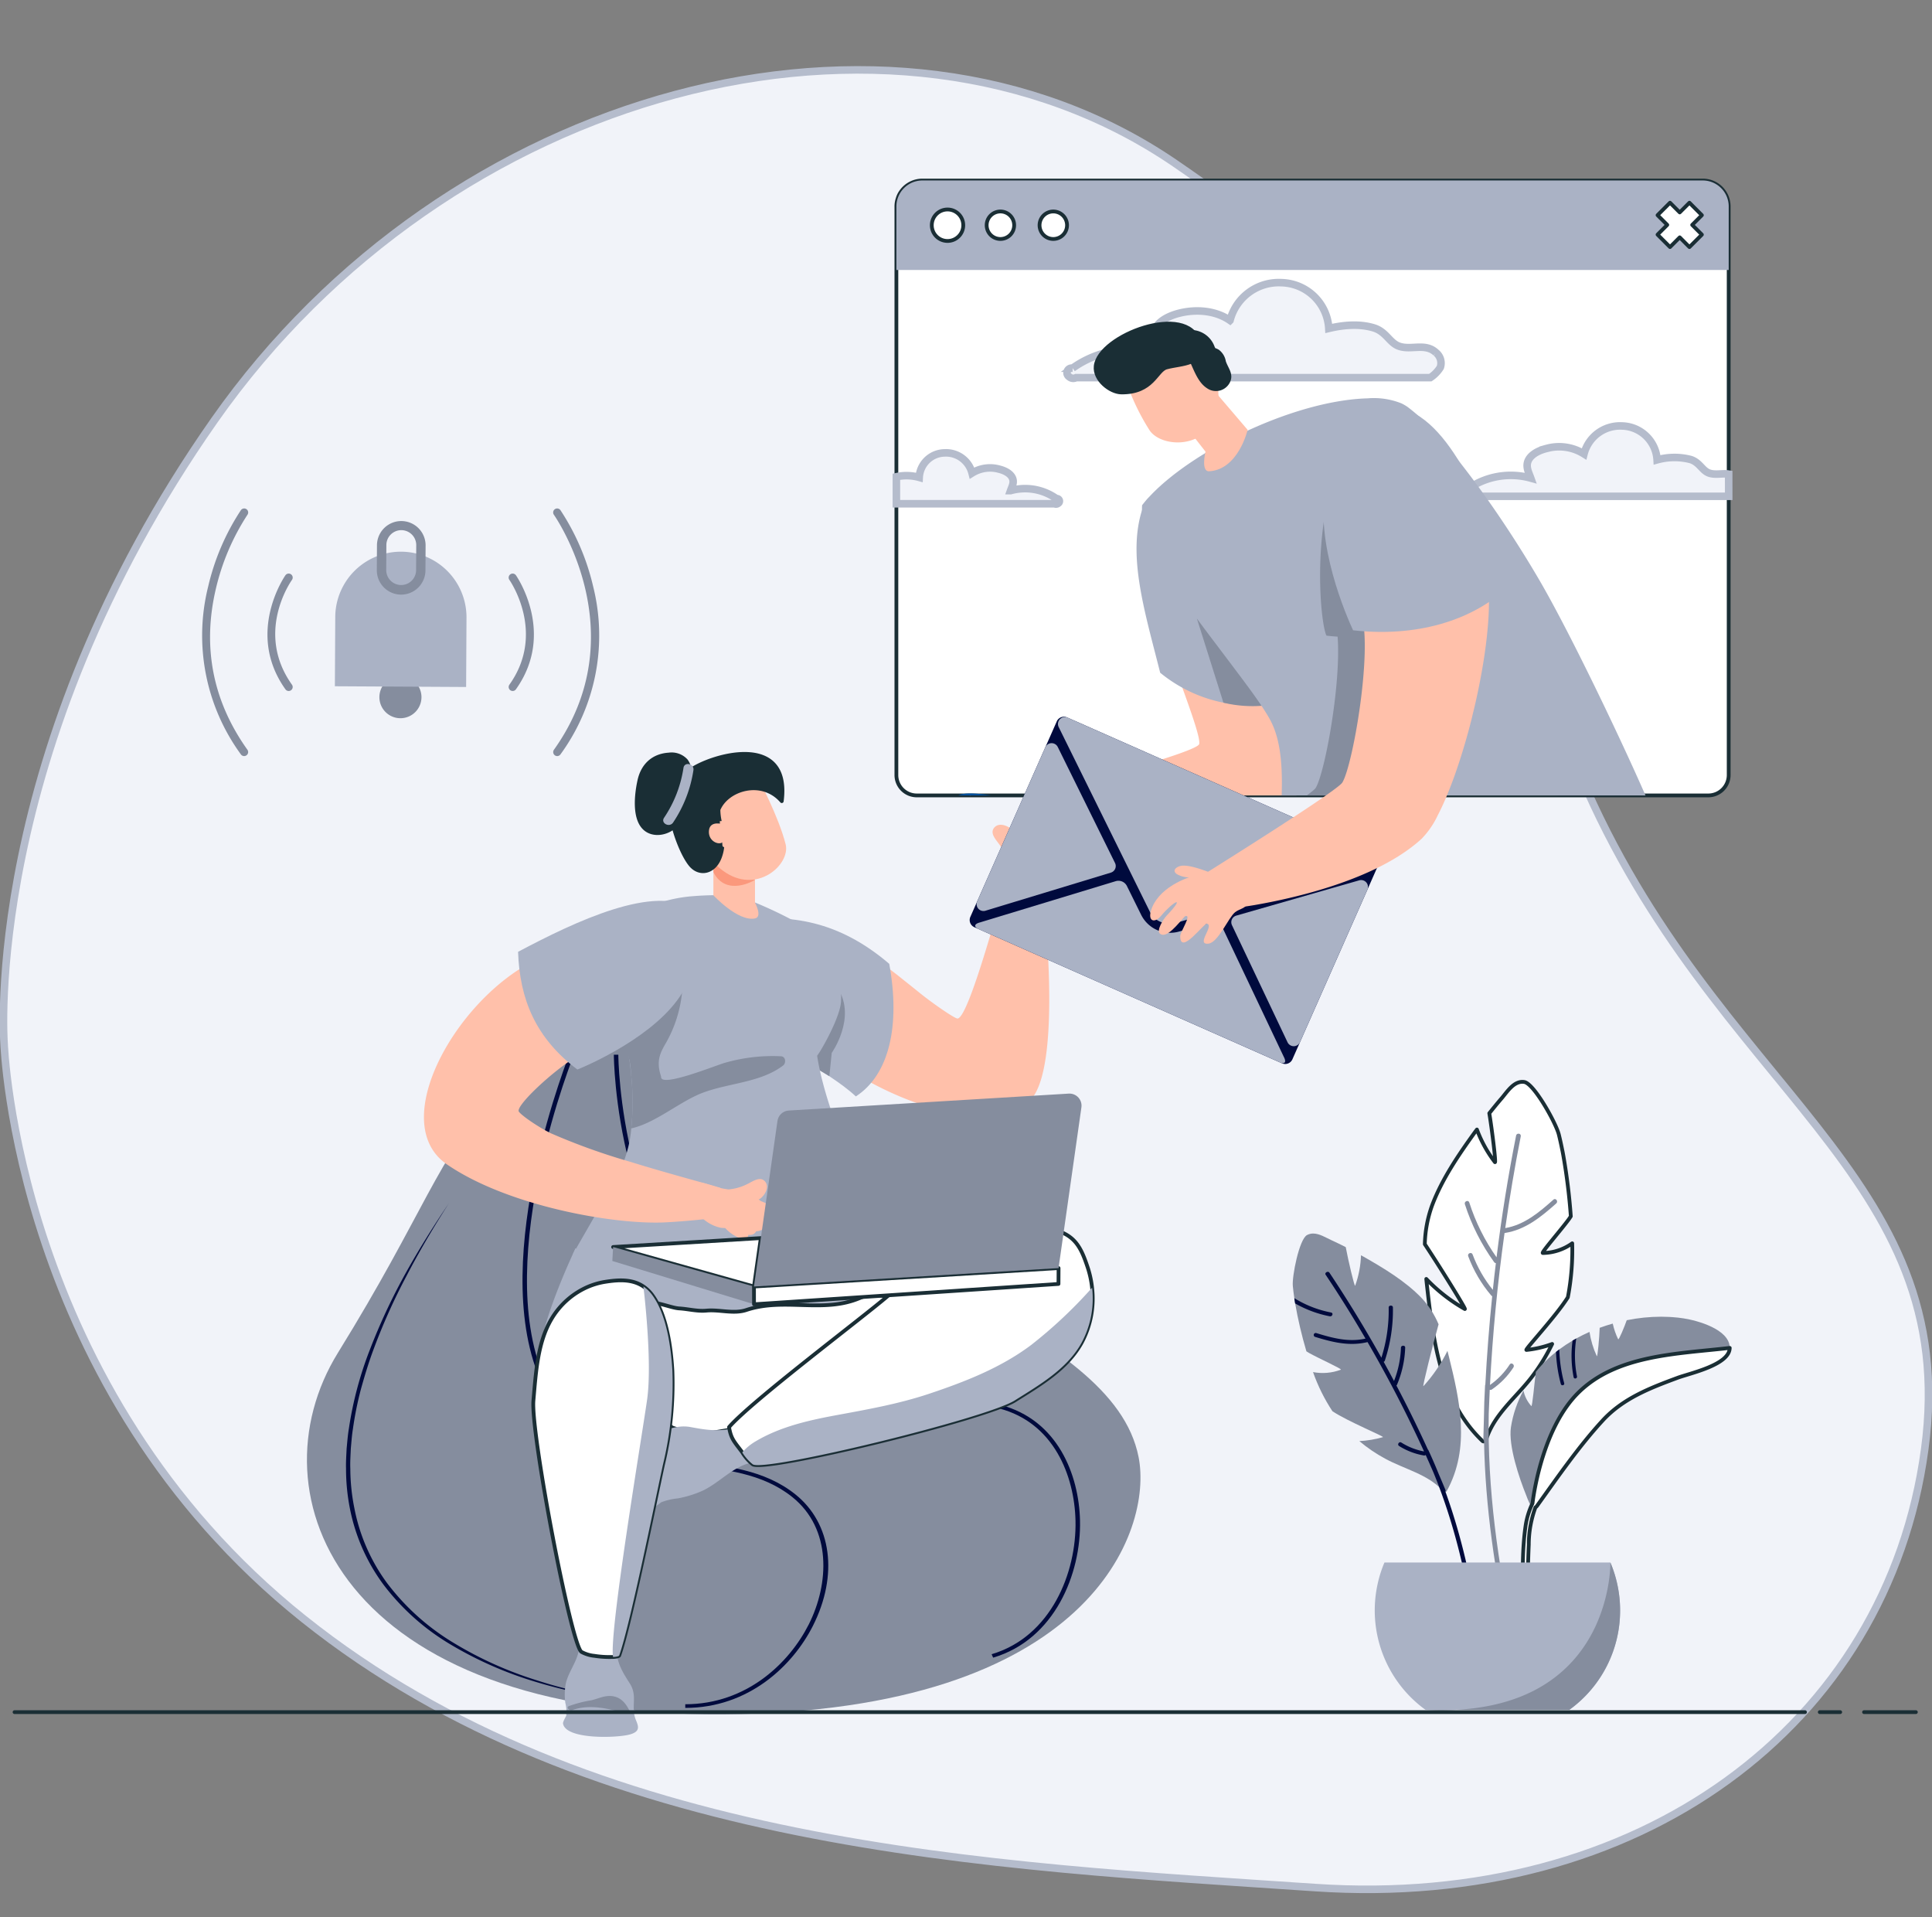<svg xmlns="http://www.w3.org/2000/svg" xmlns:xlink="http://www.w3.org/1999/xlink" width="512" height="508" viewBox="0 0 512 508">
  <rect x="0" y="0" width="512" height="508" fill="#808080" stroke="none"/>
  <defs>
    <clipPath id="clip-path">
      <rect id="Rectangle_2912" data-name="Rectangle 2912" width="512" height="508" transform="translate(0 0.152)" fill="none"/>
    </clipPath>
    <clipPath id="clip-path-2">
      <path id="Path_7995" data-name="Path 7995" d="M263.925,51.9a6.885,6.885,0,0,0-6.879,6.888V209.439a5.393,5.393,0,0,0,5.388,5.4H472.215a5.4,5.4,0,0,0,5.4-5.4V58.785a6.886,6.886,0,0,0-6.889-6.88Z" transform="translate(-257.046 -51.905)" fill="none"/>
    </clipPath>
    <clipPath id="clip-path-4">
      <path id="Path_8046" data-name="Path 8046" d="M175.586,361.357l37.548,11.475-.011-4.709-37.33-10.466Z" transform="translate(-175.586 -357.657)" fill="none"/>
    </clipPath>
    <linearGradient id="linear-gradient" x1="-9.681" y1="4.917" x2="-9.629" y2="4.917" gradientUnits="objectBoundingBox">
      <stop offset="0" stop-color="#aab2c5"/>
      <stop offset="0.872" stop-color="#858d9e"/>
      <stop offset="1" stop-color="#858d9e"/>
    </linearGradient>
    <clipPath id="clip-path-6">
      <path id="Path_8049" data-name="Path 8049" d="M299.625,313.68,225.4,318.166a3.2,3.2,0,0,0-2.976,2.778L216.2,364.789l80.719-4.879,6.062-42.627a3.2,3.2,0,0,0-3.165-3.609c-.064,0-.128,0-.193.006" transform="translate(-216.202 -313.674)" fill="none"/>
    </clipPath>
    <linearGradient id="linear-gradient-2" x1="-1.936" y1="2.903" x2="-1.926" y2="2.903" xlink:href="#linear-gradient"/>
    <clipPath id="clip-path-8">
      <path id="Path_8052" data-name="Path 8052" d="M433.626,325.666q-3.175,16.042-5.181,32.261a53.579,53.579,0,0,1-7.234-14.538c-.247-.766-1.408-.3-1.162.467a54.7,54.7,0,0,0,7.76,15.353.558.558,0,0,0,.454.247q-.433,3.545-.8,7.1a33.667,33.667,0,0,1-5.369-9.394c-.28-.754-1.443-.289-1.162.467a34.728,34.728,0,0,0,6.1,10.415.624.624,0,0,0,.257.18q-1.2,11.686-1.819,23.424a.619.619,0,0,0-.074.269q-.251,4.3-.3,8.581c-.061,1.865-.115,3.731-.151,5.6a.5.5,0,0,0,.179.423c.323,17.629,2.934,35.066,6.644,52.321.406-.1.811-.189,1.217-.286-4.19-19.5-6.978-39.231-6.613-59.215q.112-3.162.267-6.324a.583.583,0,0,0,.555-.07,20.789,20.789,0,0,0,5.725-5.857c.437-.671-.539-1.457-.979-.782a19.892,19.892,0,0,1-5.238,5.441q1.045-20.209,3.861-40.266l.024,0a.1.1,0,0,0,.029,0c5.465-.827,9.64-4.277,13.654-7.84.6-.531-.144-1.54-.749-1-3.76,3.336-7.677,6.672-12.774,7.54,1.163-8.136,2.517-16.246,4.114-24.314a.58.58,0,0,0-.615-.7.608.608,0,0,0-.623.5" transform="translate(-420.015 -325.162)" fill="none"/>
    </clipPath>
    <linearGradient id="linear-gradient-3" x1="-15.477" y1="1.554" x2="-15.44" y2="1.554" xlink:href="#linear-gradient"/>
    <clipPath id="clip-path-9">
      <path id="Path_8053" data-name="Path 8053" d="M374.473,354.2c-2.08,1.121-4,10.965-3.759,13.475.1,1.073.239,2.156.4,3.233.057.467.138.935.216,1.4a113.453,113.453,0,0,0,2.983,12.7c.238.153.476.309.732.446,2.679,1.493,8.837,4.243,8.388,4.42a13.6,13.6,0,0,1-7.364.629,47.437,47.437,0,0,0,5.139,10.368c4.033,2.7,13.885,6.724,13.381,6.873a27.842,27.842,0,0,1-6.252,1.047,40.247,40.247,0,0,0,6.877,4.668c5.1,2.773,11.358,4.144,15.2,8.447a.361.361,0,0,0,.3.136.452.452,0,0,0,.786,0c6.36-11.542,3.4-24.2.6-35.556-.132-.539-.264-1.068-.409-1.6a40.172,40.172,0,0,1-6.362,9.343c-.373.4,2.505-11.043,4.014-16.385a23.381,23.381,0,0,0-4.593-7.06c-4.221-4.364-9.888-7.787-15.293-10.861-.219-.128-.457-.24-.677-.368a25.988,25.988,0,0,1-1.542,8.053c-.167.466-1.874-6.827-2.5-10.217-1.31-.653-2.622-1.308-3.956-1.913s-3.009-1.683-4.673-1.683a3.362,3.362,0,0,0-1.638.408" transform="translate(-370.693 -353.795)" fill="none"/>
    </clipPath>
    <linearGradient id="linear-gradient-4" x1="-7.224" y1="2.643" x2="-7.205" y2="2.643" xlink:href="#linear-gradient"/>
    <clipPath id="clip-path-11">
      <path id="Path_8056" data-name="Path 8056" d="M463.938,378.569c-.56,1.639-2.11,5.363-2.271,5.046a18.5,18.5,0,0,1-1.436-4.149c-1.173.335-2.329.688-3.46,1.117-.072,2.434-.564,7.936-.765,7.509a23.8,23.8,0,0,1-1.935-6.424c-1.2.526-2.373,1.107-3.5,1.736-.336.188-.664.374-.982.563a39.818,39.818,0,0,0-3.509,2.329c-.3.216-.593.45-.885.685a32.1,32.1,0,0,0-3.853,3.548c-.516.555-1,1.127-1.486,1.719-.375,2.915-.941,9.336-1.2,9.07a8.733,8.733,0,0,1-2.085-4.12,29.512,29.512,0,0,0-3.322,9.731c-.72,4.882,2.186,13.445,4.085,18.124a20.98,20.98,0,0,0,1.516,3.294,1.293,1.293,0,0,0,1.3-.558c5.509-7.661,11.015-15.677,17.4-22.627,5.418-5.893,12.568-8.629,19.891-11.341,3.31-1.225,13.733-3.408,13.8-7.913a.674.674,0,0,0,0-.137c-.167-4.856-8.626-7.128-12.218-7.687-.97-.15-1.962-.263-2.963-.332-.308-.031-.628-.044-.947-.056q-1.043-.054-2.1-.054a46.072,46.072,0,0,0-9.066.927" transform="translate(-433.128 -377.642)" fill="none"/>
    </clipPath>
    <linearGradient id="linear-gradient-5" x1="-6.807" y1="3.137" x2="-6.791" y2="3.137" xlink:href="#linear-gradient"/>
  </defs>
  <g id="No_Notification" transform="translate(0 -0.152)">
    <g id="Group_8776" data-name="Group 8776">
      <g id="Group_8775" data-name="Group 8775" clip-path="url(#clip-path)">
        <path id="Path_7950" data-name="Path 7950" d="M1.158,278.013S4.112,369.571,80.542,430.6s182.34,65.4,268.079,71.193S500.214,459.05,510.14,385.681,454.55,290.773,419,207.255,386.621,96.284,311.41,44.917,118.543,25.092,56.855,113.091s-55.7,164.922-55.7,164.922" transform="translate(-0.076 -1.531)" fill="#f1f3f9"/>
        <path id="Path_7951" data-name="Path 7951" d="M1.158,278.013S4.112,369.571,80.542,430.6s182.34,65.4,268.079,71.193S500.214,459.05,510.14,385.681,454.55,290.773,419,207.255,386.621,96.284,311.41,44.917,118.543,25.092,56.855,113.091,1.158,278.013,1.158,278.013Z" transform="translate(-0.076 -1.531)" fill="none" stroke="#b5bccc" stroke-miterlimit="10" stroke-width="2"/>
        <path id="Path_7952" data-name="Path 7952" d="M477.608,58.789V209.442a5.4,5.4,0,0,1-5.389,5.39H262.43a5.4,5.4,0,0,1-5.39-5.39V58.789a6.484,6.484,0,0,1,.319-2.037,6.38,6.38,0,0,1,.509-1.251,7.514,7.514,0,0,1,.742-1.083,6.916,6.916,0,0,1,5.326-2.5h206.8a6.873,6.873,0,0,1,6.875,6.875" transform="translate(-19.487 -3.936)" fill="#fff"/>
        <path id="Path_7953" data-name="Path 7953" d="M477.608,58.789V209.442a5.4,5.4,0,0,1-5.389,5.39H262.43a5.4,5.4,0,0,1-5.39-5.39V58.789a6.484,6.484,0,0,1,.319-2.037,6.38,6.38,0,0,1,.509-1.251,7.514,7.514,0,0,1,.742-1.083,6.916,6.916,0,0,1,5.326-2.5h206.8A6.873,6.873,0,0,1,477.608,58.789Z" transform="translate(-19.487 -3.936)" fill="none" stroke="#1a2e35" stroke-linecap="round" stroke-linejoin="round" stroke-width="1"/>
        <path id="Path_7954" data-name="Path 7954" d="M477.609,75.619H257.043V58.788a6.885,6.885,0,0,1,6.885-6.885h206.8a6.885,6.885,0,0,1,6.885,6.885Z" transform="translate(-19.487 -3.935)" fill="#aab2c5"/>
        <path id="Path_7955" data-name="Path 7955" d="M298.092,64.435a3.642,3.642,0,1,1,3.641,3.642,3.641,3.641,0,0,1-3.641-3.642" transform="translate(-22.599 -4.609)" fill="#fff"/>
        <path id="Path_7956" data-name="Path 7956" d="M298.092,64.435a3.642,3.642,0,1,1,3.641,3.642A3.641,3.641,0,0,1,298.092,64.435Z" transform="translate(-22.599 -4.609)" fill="none" stroke="#1a2e35" stroke-linecap="round" stroke-linejoin="round" stroke-width="1"/>
        <path id="Path_7957" data-name="Path 7957" d="M282.926,64.435a3.643,3.643,0,1,1,3.642,3.642,3.642,3.642,0,0,1-3.642-3.642" transform="translate(-21.449 -4.609)" fill="#fff"/>
        <path id="Path_7958" data-name="Path 7958" d="M282.926,64.435a3.643,3.643,0,1,1,3.642,3.642A3.642,3.642,0,0,1,282.926,64.435Z" transform="translate(-21.449 -4.609)" fill="none" stroke="#1a2e35" stroke-linecap="round" stroke-linejoin="round" stroke-width="1"/>
        <path id="Path_7959" data-name="Path 7959" d="M271.36,68.564a4.173,4.173,0,1,1,4.174-4.173,4.178,4.178,0,0,1-4.174,4.173" transform="translate(-20.256 -4.565)" fill="#fff"/>
        <circle id="Ellipse_99" data-name="Ellipse 99" cx="4.173" cy="4.173" r="4.173" transform="translate(246.915 63.983) rotate(-89.783)" fill="none" stroke="#1a2e35" stroke-linecap="round" stroke-linejoin="round" stroke-width="1"/>
        <path id="Path_7960" data-name="Path 7960" d="M481.239,66.772l-2.576,2.576-2.553-2.554,2.575-2.575-2.575-2.576,2.553-2.553,2.576,2.575,2.575-2.575,2.554,2.553-2.575,2.576,2.575,2.575-2.554,2.554Z" transform="translate(-36.095 -4.48)" fill="#fff"/>
        <path id="Path_7961" data-name="Path 7961" d="M483.754,58.278l-.75.75-1.825,1.825-1.826-1.825-.75-.75-.75.75-1.8,1.8-.75.75.75.75,1.825,1.826-1.825,1.824-.75.75.75.75,1.8,1.8.75.75.75-.75,1.826-1.826L483,69.285l.75.75.75-.75,1.8-1.8.75-.75-.75-.75-1.825-1.824,1.825-1.826.75-.75-.75-.75-1.8-1.8Z" transform="translate(-36.034 -4.418)" fill="#fff"/>
        <path id="Path_7962" data-name="Path 7962" d="M483.754,58.278l-.75.75-1.825,1.825-1.826-1.825-.75-.75-.75.75-1.8,1.8-.75.75.75.75,1.825,1.826-1.825,1.824-.75.75.75.75,1.8,1.8.75.75.75-.75,1.826-1.826L483,69.285l.75.75.75-.75,1.8-1.8.75-.75-.75-.75-1.825-1.824,1.825-1.826.75-.75-.75-.75-1.8-1.8Z" transform="translate(-36.034 -4.418)" fill="none" stroke="#1a2e35" stroke-linecap="round" stroke-linejoin="round" stroke-width="1"/>
        <path id="Path_7963" data-name="Path 7963" d="M489.93,140.914H421.373a1.214,1.214,0,0,1-1.358-.17.917.917,0,0,1,.572-1.7h.106a19.818,19.818,0,0,1,16.784-2.95c-.552-1.549-1.422-3.013-.658-4.689.806-1.7,2.949-2.695,4.859-3.162a12.391,12.391,0,0,1,9.909,1.444,9.855,9.855,0,0,1,10.058-7.406,9.543,9.543,0,0,1,9.314,8.976,17.225,17.225,0,0,1,8.807-.106c2.419.722,3.077,2.865,4.859,3.566,1.7.657,3.586.042,5.3.318Z" transform="translate(-31.809 -9.27)" fill="#f1f3f9"/>
        <path id="Path_7964" data-name="Path 7964" d="M489.93,140.914H421.373a1.214,1.214,0,0,1-1.358-.17.917.917,0,0,1,.572-1.7h.106a19.818,19.818,0,0,1,16.784-2.95c-.552-1.549-1.422-3.013-.658-4.689.806-1.7,2.949-2.695,4.859-3.162a12.391,12.391,0,0,1,9.909,1.444,9.855,9.855,0,0,1,10.058-7.406,9.543,9.543,0,0,1,9.314,8.976,17.225,17.225,0,0,1,8.807-.106c2.419.722,3.077,2.865,4.859,3.566,1.7.657,3.586.042,5.3.318Z" transform="translate(-31.809 -9.27)" fill="none" stroke="#b5bccc" stroke-miterlimit="10" stroke-width="2"/>
        <path id="Path_7965" data-name="Path 7965" d="M299.923,143.346a.894.894,0,0,1-.976.128H257.04v-7.151a12.431,12.431,0,0,1,6.047.17A6.859,6.859,0,0,1,269.814,130a7.121,7.121,0,0,1,7.277,5.347,9.006,9.006,0,0,1,7.173-1.04c1.379.34,2.928,1.061,3.5,2.292.573,1.21-.064,2.27-.467,3.4a14.315,14.315,0,0,1,12.158,2.122h.064a.662.662,0,0,1,.4,1.23" transform="translate(-19.487 -9.855)" fill="#f1f3f9"/>
        <path id="Path_7966" data-name="Path 7966" d="M299.923,143.346a.894.894,0,0,1-.976.128H257.04v-7.151a12.431,12.431,0,0,1,6.047.17A6.859,6.859,0,0,1,269.814,130a7.121,7.121,0,0,1,7.277,5.347,9.006,9.006,0,0,1,7.173-1.04c1.379.34,2.928,1.061,3.5,2.292.573,1.21-.064,2.27-.467,3.4a14.315,14.315,0,0,1,12.158,2.122h.064A.662.662,0,0,1,299.923,143.346Z" transform="translate(-19.487 -9.855)" fill="none" stroke="#b5bccc" stroke-miterlimit="10" stroke-width="2"/>
        <path id="Path_7967" data-name="Path 7967" d="M307.329,103.839h.118a26.781,26.781,0,0,1,22.686-3.972c-.747-2.108-1.933-4.083-.886-6.333,1.067-2.3,3.98-3.638,6.538-4.266,4.68-1.152,9.719-.605,13.38,1.932a13.343,13.343,0,0,1,13.6-10,12.872,12.872,0,0,1,12.572,12.123c3.842-.923,8.092-1.295,11.883-.157,3.276.983,4.163,3.874,6.581,4.811,3.278,1.267,7.059-.962,9.96,1.764a3.569,3.569,0,0,1,1.135,3.9,8.833,8.833,0,0,1-2.652,2.717H308.384a1.62,1.62,0,0,1-1.83-.219,1.245,1.245,0,0,1,.775-2.3" transform="translate(-23.195 -6.155)" fill="#f1f3f9"/>
        <path id="Path_7968" data-name="Path 7968" d="M307.329,103.839h.118a26.781,26.781,0,0,1,22.686-3.972c-.747-2.108-1.933-4.083-.886-6.333,1.067-2.3,3.98-3.638,6.538-4.266,4.68-1.152,9.719-.605,13.38,1.932a13.343,13.343,0,0,1,13.6-10,12.872,12.872,0,0,1,12.572,12.123c3.842-.923,8.092-1.295,11.883-.157,3.276.983,4.163,3.874,6.581,4.811,3.278,1.267,7.059-.962,9.96,1.764a3.569,3.569,0,0,1,1.135,3.9,8.833,8.833,0,0,1-2.652,2.717H308.384a1.62,1.62,0,0,1-1.83-.219A1.245,1.245,0,0,1,307.329,103.839Z" transform="translate(-23.195 -6.155)" fill="none" stroke="#b5bccc" stroke-miterlimit="10" stroke-width="2"/>
      </g>
    </g>
    <g id="Group_8778" data-name="Group 8778" transform="translate(237.559 47.97)">
      <g id="Group_8777" data-name="Group 8777" clip-path="url(#clip-path-2)">
        <path id="Path_7969" data-name="Path 7969" d="M368.518,186.613c.053.263.119.554.186.842a54.111,54.111,0,0,1,.887,5.349c.115,1.363.211,2.768.3,4.235.01.872.031,1.769-.014,2.657-.147,8.6-3.108,29.928-18.279,35.01-12.509,4.191-58.911,1.38-68.618-3.693-3.209-1.69,6.078-6.943,6.078-6.943.222-.3,2.381-.986,5.707-1.91,12.437-3.491,43.981-11.941,44.438-14.027.314-1.57-1.932-7.9-4.956-16.276l-.048-.14c-.195-.494-.355-1.066-.544-1.627-.319-.861-.639-1.72-.959-2.674-.016-.055-.018-.151-.063-.2-5.986-16.929-8.883-31.262-5.955-41.79,2.913-10.4,28.086,19.307,28.086,19.307a42.121,42.121,0,0,1,6.818,6.386c3.619,4.091,5.26,8.065,6.94,15.488" transform="translate(-258.961 -58.828)" fill="#ffc0aa"/>
        <path id="Path_7970" data-name="Path 7970" d="M375.44,193.049c-.65-4.494-.629-10.361-.862-15.831-.1-2.081-.23-4.113-.421-5.968a24.7,24.7,0,0,0-1.489-6.71,7.183,7.183,0,0,0-1.252-2.152,110.5,110.5,0,0,0-9.767-8.3c-12.952-10.1-30.985-16.868-33.776-9.53-4.785,12.571.113,27.963,4.294,44.56,10.613,8.689,26.579,12.275,43.273,3.927" transform="translate(-262.266 -58.696)" fill="#aab2c5"/>
        <path id="Path_7971" data-name="Path 7971" d="M281.52,229.184c-5.041,1.911-11.537,6.817-11.929,12.806-.188,2.883,1.679,3.046,2.91.7,2.37-4.511,5.385-6.889,1.444-.377-.8,1.316-1.789,4.419-.807,5.011,2.088,1.258,4.31-3.793,5.579-5.868,1.824-1.083-.36,4.266-.118,5.407,1.092,5.158,5.414-4.706,6.188-4.711,2.178-.013-1.79,6.187,1.53,5.088,2.492-.823,3.72-7.921,5.14-9.633,1.165-1.4,2.925-1.556,2.654-3.654-.6-4.683-10.464-5.582-12.592-4.774" transform="translate(-257.996 -65.325)" fill="#fff"/>
        <path id="Path_7972" data-name="Path 7972" d="M279.6,248.85a1.193,1.193,0,0,1-.214-.019c-.984-.173-1.259-1.469-1.348-1.9a7.582,7.582,0,0,1,.395-2.648,19.8,19.8,0,0,0,.438-2.153c-.146.252-.3.531-.463.825-1.126,2.03-2.527,4.558-4.142,4.99a1.806,1.806,0,0,1-1.444-.209,1.344,1.344,0,0,1-.594-.874c-.321-1.3.519-3.705,1.223-4.866.229-.379.43-.719.6-1.024-.364.559-.75,1.206-1.126,1.922-.737,1.4-1.759,2.113-2.676,1.854-.419-.117-1.377-.63-1.233-2.839.423-6.482,7.57-11.487,12.27-13.268,1.652-.627,7.3-.343,10.683,1.688a4.875,4.875,0,0,1,2.624,3.514,2.969,2.969,0,0,1-1.617,3.057,6.117,6.117,0,0,0-1.155,1,14.781,14.781,0,0,0-1.511,3.447c-.972,2.7-2.072,5.756-3.87,6.35a1.724,1.724,0,0,1-1.674-.137c-.657-.594-.4-1.757-.125-2.988a5.068,5.068,0,0,0,.218-1.908,18.834,18.834,0,0,0-1.122,1.689c-1.627,2.613-2.9,4.488-4.141,4.488m-.515-8.106a.773.773,0,0,1,.47.152c.636.469.393,1.629-.091,3.639a9.646,9.646,0,0,0-.389,2.18c.171.808.4,1.053.494,1.07.713.12,2.5-2.755,3.271-3.985,1.07-1.719,1.4-2.214,1.9-2.217h.009a1.133,1.133,0,0,1,.925.407c.5.615.257,1.687,0,2.822-.129.58-.4,1.789-.2,1.969,0,0,.137.078.628-.084,1.307-.432,2.359-3.354,3.205-5.7a14.627,14.627,0,0,1,1.693-3.765,6.98,6.98,0,0,1,1.347-1.183c.83-.6,1.332-.969,1.189-2.066a3.881,3.881,0,0,0-2.117-2.739c-3.132-1.879-8.467-2.1-9.76-1.606-4.443,1.685-11.195,6.362-11.587,12.344-.071,1.092.19,1.673.462,1.749.247.072.87-.226,1.448-1.326.633-1.2,2.673-4.648,3.711-4.669a.634.634,0,0,1,.549.308c.163.281.408.706-1.891,4.505a7.578,7.578,0,0,0-1.1,4.064.37.37,0,0,0,.111.218.757.757,0,0,0,.623.093c1.179-.316,2.568-2.822,3.488-4.48.273-.492.522-.942.744-1.3l.068-.112.113-.067a1.344,1.344,0,0,1,.68-.218" transform="translate(-257.953 -65.282)" fill="#034f9b"/>
        <path id="Path_7973" data-name="Path 7973" d="M284.182,228.867c-2.051-.347-7.081-1.157-9.064-.26-1.083.491-2.115,1.687-.548,2.351a6.544,6.544,0,0,0,3.224.183c.9-.12,1.9.013,2.768-.176.892-.194,3.89-2.052,3.62-2.1" transform="translate(-258.314 -65.27)" fill="#fff"/>
        <path id="Path_7974" data-name="Path 7974" d="M276.282,231.742a5.077,5.077,0,0,1-1.962-.338c-.92-.39-1.12-.955-1.125-1.36-.01-.831.827-1.584,1.662-1.962,1.477-.67,4.542-.6,9.37.22h0l.43.075.028.452c.016.791-3.711,2.538-4.055,2.613a8.094,8.094,0,0,1-1.649.128,9.682,9.682,0,0,0-1.162.055,11.54,11.54,0,0,1-1.539.118m1.53-3.059a6.493,6.493,0,0,0-2.517.364c-.616.279-1.042.742-1.039.983,0,.122.18.271.479.4a5.864,5.864,0,0,0,2.944.145,10.32,10.32,0,0,1,1.294-.066,7.218,7.218,0,0,0,1.433-.1,12.63,12.63,0,0,0,2.431-1.252,34.868,34.868,0,0,0-5.025-.469" transform="translate(-258.27 -65.227)" fill="#034f9b"/>
        <path id="Path_7975" data-name="Path 7975" d="M297.918,228.37l-7.862,2.184a36.739,36.739,0,0,0-7.93-1.411c-2.989.023-3.992,1.065-3.992,1.065s.849,1-.463,1.89,11.3,6.982,12.77,7.138,6.057,1.118,6.057,1.118,3.781-5.656,3.781-5.992-2.361-5.992-2.361-5.992" transform="translate(-258.602 -65.283)" fill="#fff"/>
        <path id="Path_7976" data-name="Path 7976" d="M343.214,177.322l7.029,22.278a32.805,32.805,0,0,0,11.221.728c6.327-.661-13.425-25.2-13.425-25.2Z" transform="translate(-263.579 -61.247)" fill="#858d9e"/>
        <path id="Path_7977" data-name="Path 7977" d="M391.116,465.54c1.207-1.508,14.257-.249,14.39.537.4,2.4,1.02,11.606-.227,12.822-1.208,1.181-12.479,3.749-12.733,1.418-.219-2.013-2.6-13.321-1.429-14.777" transform="translate(-267.186 -83.21)" fill="#fff"/>
        <path id="Path_7978" data-name="Path 7978" d="M394.99,481.735a6.093,6.093,0,0,1-1.947-.245,1.4,1.4,0,0,1-1.067-1.159c-.05-.448-.215-1.4-.423-2.613-1.259-7.295-1.774-11.455-.895-12.553,1.342-1.676,11.872-.594,14.172,0,.542.14,1.078.316,1.155.777.263,1.588,1.2,11.746-.382,13.292-1,.982-7.02,2.5-10.613,2.5M391.071,465.5l.414.332c-.748.933.6,8.762,1.112,11.71.212,1.226.379,2.2.431,2.678.016.128.239.226.372.274,2.368.851,10.605-1.176,11.463-2.015.877-.854.625-8.811.107-12.168-1.687-.807-12.614-1.515-13.484-.48Z" transform="translate(-267.142 -83.167)" fill="#034f9b"/>
        <path id="Path_7979" data-name="Path 7979" d="M404.247,477.015s6.034,8.627,1.721,15.406c0,0-31.425,1.48-40.917,0,0,0-.245-11.586,7.888-12.57a148.562,148.562,0,0,1,17.3-.847s8.105,4.419,14.012-1.99" transform="translate(-265.234 -84.134)" fill="#000a3d"/>
        <path id="Path_7980" data-name="Path 7980" d="M403.523,336.161c-1.48,18.486-.122,55.758,1.357,74.244.09,1.242.093,44.185.093,44.185L387.6,456.25c-9.456-28.22-27.52-91.517-27.52-119.615s2.422-74.92,12.746-97.131c9.818-21.118,48.548,8.05,53.1,13.225,2.1,2.4-1.877,23.775-7.377,37.942-6.39,16.415-14.229,35.553-15.025,45.489" transform="translate(-264.857 -65.553)" fill="#000a3d"/>
        <path id="Path_7981" data-name="Path 7981" d="M407.886,412.767c-1.015-18.517-4.071-55.636-2.591-74.123.8-9.937,12.844-38.592,19.233-55.006-1.684-5.059.42-15.922-3.751-18.73-3.461-2.307-16.99,12.987-18.5,17.511-1.214,3.578,1,8.105,1.271,11.683a33.516,33.516,0,0,1-4.319,18.751c-4.791,8.491-10.677,15.173-13.37,24.786-5.205,18.7-1.033,38.185,3.346,56.581,2.778,11.6,5.736,23.279,6.447,35.228.384,6.863,1.346,21.909.369,28.651l10.722-1.027s2.149-25.871,1.141-44.3" transform="translate(-266.628 -68.035)" fill="#000a3d"/>
        <path id="Path_7982" data-name="Path 7982" d="M476.86,455.821c.778-1.77,13.714-3.927,14.043-3.2,1.006,2.216,3.5,10.752,3.093,12.449-.993,4.148-14.509,10.271-15.355,8.087-.734-1.89-2.529-15.626-1.781-17.332" transform="translate(-273.697 -82.273)" fill="#fff"/>
        <path id="Path_7983" data-name="Path 7983" d="M479.686,474.1c-.847,0-1.377-.267-1.582-.8-.721-1.854-2.623-15.8-1.772-17.736.867-1.973,11.328-3.648,13.7-3.663.567-.012,1.112.029,1.306.454.908,2,3.605,10.8,3.127,12.793-.924,3.86-10.74,8.687-14.478,8.94-.105.007-.208.01-.3.01M477.3,455.992c-.605,1.388.972,14.819,1.79,16.926.009.027.206.152.827.112,3.6-.243,12.782-5.057,13.517-8.13.348-1.443-1.927-9.461-2.983-11.931-1.844-.342-12.578,1.8-13.151,3.024" transform="translate(-273.654 -82.23)" fill="#034f9b"/>
        <path id="Path_7984" data-name="Path 7984" d="M415.086,246.532c.677,11.4,10.481,58.612,16.953,101.768,4.174,27.786,22.324,75.821,40.81,98.819l14.19-3.639,3.184-.792s-7.928-30.823-12.12-43.02c-10.94-31.668-3.943-51.233-4.7-69.764-1.615-38.15,7.645-57.13-3.785-85.131-.523-1.283-1.1-2.593-1.713-3.9a119.7,119.7,0,0,0-8.321-14.914,3.866,3.866,0,0,0-2.275-1.544,9.773,9.773,0,0,0-4.268-.114c-7.208,1.12-38.048,20.405-37.954,22.234" transform="translate(-269.027 -64.961)" fill="#000a3d"/>
        <path id="Path_7985" data-name="Path 7985" d="M468.384,354.052c3.968,15.633-.114,35.4,3.212,51.222,3,14.061,11.329,28.041,19.2,39.9l3.185-.792s-7.929-30.823-12.121-43.02c-10.939-31.668-3.943-51.233-4.7-69.765-1.615-38.15,7.645-57.129-3.785-85.131-2.816.756-5.5,1.8-7.516,2.523a1.071,1.071,0,0,0-.662.555,1.116,1.116,0,0,0-.45,1.408c6.1,18.131,4.681,35.406,1.8,53.949-2.59,16.844-2.4,32.583,1.835,49.152" transform="translate(-272.786 -66.655)" fill="#000a3d"/>
        <path id="Path_7986" data-name="Path 7986" d="M492.4,464.734s7.047,8.566,3.1,17.59c0,0-32.809,9.681-42.876,10.353,0,0-1.233-13.492,7.209-16.7a122.716,122.716,0,0,1,16.995-4.938s9.923,2.692,15.575-6.3" transform="translate(-271.868 -83.203)" fill="#000a3d"/>
        <path id="Path_7987" data-name="Path 7987" d="M465.05,230.085c.318,2.621-7.508,9.462-20.455,15.168a103.4,103.4,0,0,1-26.023,7.554c-21.211,3.239-51.421-3.194-53.791-5.215-4.081-9.941,3.7-34.931-3.32-47.989-2.225-4.124-6.819-10.085-11.77-16.671-10.7-14.2-22.919-29.584-22.2-40.257,10.119-13,39.288-27.77,59.8-28.317a19.681,19.681,0,0,1,8.954,1.342,12.588,12.588,0,0,1,1.627.956,47.13,47.13,0,0,1,7.023,6.556c7.975,8.724,18.722,23.635,27.858,39.271,11.012,18.865,31.834,63.9,32.295,67.6" transform="translate(-262.384 -56.638)" fill="#aab2c5"/>
        <path id="Path_7988" data-name="Path 7988" d="M400.943,120.731c-8.85-1.318-19.765,14.2-21.306,21.122-3.391,15.21-1.788,32.705-.334,35.857q1.483.168,2.958.269c.968,12.469-3.379,36.151-5.81,40.083-.447.732-4.246,3.411-9.244,6.743-.53,8.86-1.447,17.4.274,22.549,10.284-2.8,22.26-7.321,29.993-14.4a22.947,22.947,0,0,0,4.257-6.177c3.016-5.784,6.072-14.441,8.512-23.7.254-.994.521-1.962.734-2.965q.929-3.685,1.654-7.357a120.3,120.3,0,0,0,2.679-22.522,40.244,40.244,0,0,0,5.991-4.844c-6.369-18.961-6.181-42.541-20.358-44.65" transform="translate(-265.343 -57.117)" fill="#858d9e"/>
        <path id="Path_7989" data-name="Path 7989" d="M341.848,123.792l3.536,4.513s-1.295,5.343.986,5.208c7.756-.453,10.179-10.977,10.179-10.977l-8.907-10.424Z" transform="translate(-263.475 -56.469)" fill="#ffc0aa"/>
        <path id="Path_7990" data-name="Path 7990" d="M322.122,106.041a60.373,60.373,0,0,0,6.933,15.237c3.318,5,17,5.255,18.179-6.893S338.126,94.2,338.126,94.2Z" transform="translate(-261.98 -55.111)" fill="#ffc0aa"/>
        <path id="Path_7991" data-name="Path 7991" d="M347.388,100c.007-.083-.181-.379-.321-.763A6.161,6.161,0,0,0,342,95.34a1.62,1.62,0,0,0-1.778,1.3c-.021.015-.043.018-.066.034-2.028,1.517-.013,3.83.835,5.328,1.421,2.517,2.332,6.226,4.923,7.852a3.624,3.624,0,0,0,5.094-1.03c1.368-2.144-.317-3.683-.921-5.632a4.279,4.279,0,0,0-1.652-2.737,5.213,5.213,0,0,0-1.052-.462" transform="translate(-263.281 -55.197)" fill="#1a2e35"/>
        <path id="Path_7992" data-name="Path 7992" d="M347.388,100c.007-.083-.181-.379-.321-.763A6.161,6.161,0,0,0,342,95.34a1.62,1.62,0,0,0-1.778,1.3c-.021.015-.043.018-.066.034-2.028,1.517-.013,3.83.835,5.328,1.421,2.517,2.332,6.226,4.923,7.852a3.624,3.624,0,0,0,5.094-1.03c1.368-2.144-.317-3.683-.921-5.632a4.279,4.279,0,0,0-1.652-2.737A5.213,5.213,0,0,0,347.388,100Z" transform="translate(-263.281 -55.197)" fill="none" stroke="#1a2e35" stroke-linecap="round" stroke-linejoin="round" stroke-width="1"/>
        <path id="Path_7993" data-name="Path 7993" d="M314.191,104.186c-.4,3.68,3.886,6.948,6.753,6.987,8.442.114,9.281-5.882,12.007-6.62,4.008-1.087,10.468-.648,8.639-6.819-3.1-10.462-26.5-1.749-27.4,6.452" transform="translate(-261.376 -55.015)" fill="#1a2e35"/>
        <path id="Path_7994" data-name="Path 7994" d="M314.191,104.186c-.4,3.68,3.886,6.948,6.753,6.987,8.442.114,9.281-5.882,12.007-6.62,4.008-1.087,10.468-.648,8.639-6.819C338.491,87.272,315.093,95.985,314.191,104.186Z" transform="translate(-261.376 -55.015)" fill="none" stroke="#1a2e35" stroke-linecap="round" stroke-linejoin="round" stroke-width="1"/>
      </g>
    </g>
    <g id="Group_8780" data-name="Group 8780">
      <g id="Group_8779" data-name="Group 8779" clip-path="url(#clip-path)">
        <path id="Path_7996" data-name="Path 7996" d="M289.816,311.455a7.08,7.08,0,0,1-1.209.707c-14.812,7.213-36.291-3.179-46.451-9.834a33.145,33.145,0,0,1-5.346-4.112c-3.851-4.222-9.137-32.827,8.536-27.5,1.827.567,5.844,3.533,10.105,6.831,2.09,1.668,4.264,3.391,6.247,5,3.834,3.037,9.087,6.6,9.74,6.546,3.255-.327,12.62-36.761,13.236-37.431,0,0,6.674,1.643,8.89,1.457.354-.019,6.528,51.5-3.749,58.34" transform="translate(-17.661 -19.079)" fill="#ffc0aa"/>
        <path id="Path_7997" data-name="Path 7997" d="M217.8,290.322c1.527,6.467,17.463,13.387,24.8,20.293,8.831-5.725,11.845-18.744,8.85-35.13-13.54-11.584-26.42-13.118-39.161-11.575-11.036,1.337,4.192,20.851,5.514,26.411" transform="translate(-15.792 -19.97)" fill="#aab2c5"/>
        <path id="Path_7998" data-name="Path 7998" d="M292.579,231.741a14.841,14.841,0,0,0-2.205,5.251c-.136.213-.2.429-.311.641a6.751,6.751,0,0,0-.5-.549c-1.158-1.007-3.381-1.774-4.543-.324-1.226,1.532.668,3.308,1.476,4.524a13.45,13.45,0,0,1,2.149,4.671,22.587,22.587,0,0,1-.395,4.966c-.139,1.183-.635,3.058.272,4.082a6.242,6.242,0,0,0,3.637,1.429c1.348.072,2.27-.854,3.1-1.8a12.6,12.6,0,0,0,1.748-2.7,10.362,10.362,0,0,0,1.99-5.438,7.267,7.267,0,0,0-.116-1.27,9.87,9.87,0,0,0,2.162-4.976,1.2,1.2,0,0,0-1.335-1.361,2.246,2.246,0,0,0-.253-1.116,1.692,1.692,0,0,0-.982-.774,3.991,3.991,0,0,0-.4-1.109,3.253,3.253,0,0,0-3.053-1.74,15.787,15.787,0,0,1,4.863-3.386,1.289,1.289,0,0,0,.223-2.193c-2.336-2.045-6.193,1.278-7.529,3.173" transform="translate(-21.578 -17.28)" fill="#ffc0aa"/>
        <path id="Path_7999" data-name="Path 7999" d="M289.683,251.563s-1.261,4.974-1.926,7,7.144,1.646,7.144,1.646L296.967,255a34.344,34.344,0,0,1,.315-4.028c.28-1.786-4.728-4.658-5.114-3.362a19.259,19.259,0,0,1-2.486,3.957" transform="translate(-21.812 -18.747)" fill="#fff"/>
        <path id="Path_8000" data-name="Path 8000" d="M360.844,297.468,279.29,261.4a2.072,2.072,0,0,1-1.057-2.735l22.9-51.79a2.073,2.073,0,0,1,2.734-1.058l81.555,36.065a2.073,2.073,0,0,1,1.057,2.734l-22.9,51.791a2.073,2.073,0,0,1-2.735,1.057" transform="translate(-21.08 -15.59)" fill="#000a3d"/>
        <path id="Path_8001" data-name="Path 8001" d="M327.651,257.158c1.19,2.649,4.106,3.938,7.5,2.956l51.785-14.854a1.832,1.832,0,0,0,.36-3.392l-.035-.016L305.87,205.861l-.034-.015a1.833,1.833,0,0,0-2.27,2.547Z" transform="translate(-22.999 -15.595)" fill="#aab2c5"/>
        <path id="Path_8002" data-name="Path 8002" d="M315.626,247.512a1.819,1.819,0,0,0,1.1-2.545l-15.176-30.736a1.818,1.818,0,0,0-3.294.069L280.2,255.133a1.819,1.819,0,0,0,2.192,2.476Z" transform="translate(-21.231 -16.164)" fill="#aab2c5"/>
        <path id="Path_8003" data-name="Path 8003" d="M361.4,299.275,345.135,265a2.5,2.5,0,0,0-2.934-1.324l-8.516,2.437a8.587,8.587,0,0,1-10.087-4.463l-3.759-7.6a2.5,2.5,0,0,0-2.955-1.28L280.935,263.69c-.2.059-.382.111-.525.165-.486.2-.763.434-.782.719-.016.245.2.512.573.745l80.492,35.593a.957.957,0,0,0,.937-.076c.2-.205.185-.569,0-1.062-.055-.143-.14-.314-.23-.5" transform="translate(-21.199 -19.155)" fill="#aab2c5"/>
        <path id="Path_8004" data-name="Path 8004" d="M386.975,252.534l-32.584,9.349a1.818,1.818,0,0,0-1.14,2.529l14.728,31.027a1.819,1.819,0,0,0,3.307-.044l17.854-40.377a1.818,1.818,0,0,0-2.164-2.483" transform="translate(-26.767 -19.14)" fill="#aab2c5"/>
        <path id="Path_8005" data-name="Path 8005" d="M344.382,250.49c-5.329.8-12.72,4.216-14.373,9.985-.795,2.782,1,3.334,2.694,1.307,3.273-3.906,6.725-5.591,1.493-.063-1.058,1.119-2.688,3.939-1.852,4.727,1.774,1.673,5.015-2.795,6.7-4.552,2.012-.675-1.259,4.091-1.263,5.258-.027,5.274,6.286-3.452,7.048-3.291,2.127.446-3.066,5.664.415,5.295,2.609-.276,5.314-6.95,7.066-8.324,1.435-1.121,3.183-.9,3.368-3.009.4-4.7-9.047-7.67-11.3-7.332" transform="translate(-25.004 -18.988)" fill="#ffc0aa"/>
        <path id="Path_8006" data-name="Path 8006" d="M347.256,250.569c-1.931-.776-6.673-2.635-8.8-2.175-1.161.25-2.424,1.2-1.036,2.181a6.556,6.556,0,0,0,3.112.861c.9.073,1.854.414,2.747.416.91,0,4.236-1.184,3.978-1.284" transform="translate(-25.534 -18.826)" fill="#ffc0aa"/>
        <path id="Path_8007" data-name="Path 8007" d="M418.049,194.06q-.725,3.674-1.654,7.357c-.212,1-.48,1.97-.733,2.965-2.441,9.263-5.5,17.922-8.513,23.7a22.947,22.947,0,0,1-4.256,6.179c-11.931,10.927-33.987,15.787-44.294,17.569-3.507.591-5.653.819-5.653.819l-8.1-8.739s35.6-22.2,37.024-24.536c3.036-4.909,9.066-40.633,4-46.838-4.886-5.937,21.985-16.949,29.278-15.7,7.189,1.236,6.62,18.919,2.906,37.225" transform="translate(-26.144 -11.883)" fill="#ffc0aa"/>
        <path id="Path_8008" data-name="Path 8008" d="M387.349,176c-1.455-3.151-10.479-23.352-7.089-38.563,1.542-6.921,9.758-21.853,18.609-20.535,14.177,2.109,24.108,27.808,30.477,46.769-10.382,10.231-25.856,14.154-42,12.33" transform="translate(-28.771 -8.856)" fill="#aab2c5"/>
        <path id="Path_8009" data-name="Path 8009" d="M346.975,250.185a9.586,9.586,0,0,1-3.588-.466c-1.62-.617-1.852,2.044-2.893,2.584s5.516,8.681,7.213,8.449a16.558,16.558,0,0,1,4.322.3s1.9-2.494,6.553-2.806-6.284-7.214-8.136-7.06a5.892,5.892,0,0,1-3.472-1" transform="translate(-25.805 -18.925)" fill="#ffc0aa"/>
        <path id="Path_8010" data-name="Path 8010" d="M139.842,309.115c18.289-22.048,38.612-10.669,43.791-4.4,47.117,56.994,117.8,68.421,124.787,103.975,3.781,19.235-12.473,67.42-109.957,68.107-101.735.717-125.49-58.144-102.244-95.762,23.219-37.576,25.32-49.85,43.624-71.916" transform="translate(-6.673 -22.451)" fill="#858d9e"/>
        <path id="Path_8011" data-name="Path 8011" d="M192.961,475.5v-.969c16.263,0,27.571-10.93,32.731-21.161,5.406-10.716,6.152-25.3-4.37-33.737-7.918-6.348-18.11-7.4-27.966-8.411-15.051-1.548-30.614-3.148-39-23.059-13.708-32.543,8.056-86.3,8.278-86.839l1.128.306c-.219.536-21.858,53.988-8.279,86.22,8.147,19.339,22.659,20.831,38.024,22.412,10.051,1.034,20.446,2.1,28.653,8.681,9.6,7.7,11.418,21.353,4.637,34.8-5.308,10.519-16.983,21.762-33.834,21.762" transform="translate(-11.359 -22.844)" fill="#000a3d"/>
        <path id="Path_8012" data-name="Path 8012" d="M276.541,462.278l-.407-.909c15.728-4.651,22.547-21.6,22.23-35.382-.275-11.891-5.732-25.947-20.219-29.735-10.191-2.664-17.634-2.756-24.829-2.844-12.758-.157-23.777-.292-44.77-15.523-32.245-23.394-32.528-74.837-32.527-75.355l1.19,0c0,.512.284,51.526,32.128,74.629,20.662,14.99,31.476,15.123,44,15.278,6.945.084,14.817.181,25.177,2.891,15.085,3.943,20.762,18.413,21.045,30.638.325,14.114-6.735,31.5-23.013,36.309" transform="translate(-13.344 -22.936)" fill="#000a3d"/>
        <path id="Path_8013" data-name="Path 8013" d="M174.931,476.9a127.575,127.575,0,0,1-25.35-4.945,100.021,100.021,0,0,1-22.964-10.117,61.841,61.841,0,0,1-17.529-15.752,50.024,50.024,0,0,1-8.824-20.011,54.214,54.214,0,0,1-1.039-10.636c-.06-1.779.081-3.555.156-5.331.178-1.772.3-3.547.6-5.308a96.229,96.229,0,0,1,5.52-20.78,159.869,159.869,0,0,1,9.24-19.868c3.566-6.46,7.511-12.772,11.7-18.969-4.021,6.272-7.79,12.65-11.171,19.157a160.081,160.081,0,0,0-8.9,19.894c-1.249,3.378-2.274,6.807-3.228,10.244a90.692,90.692,0,0,0-2.093,10.423c-.286,1.746-.395,3.5-.562,5.257-.065,1.758-.2,3.516-.128,5.272a53.89,53.89,0,0,0,1.075,10.49,49.122,49.122,0,0,0,8.579,19.716,62.3,62.3,0,0,0,17.156,15.613,99.067,99.067,0,0,0,22.616,10.267,126.54,126.54,0,0,0,25.143,5.384" transform="translate(-7.521 -26.169)" fill="#000a3d"/>
        <path id="Path_8014" data-name="Path 8014" d="M236.566,306.577l.628-6.178s6.514-9.145,1.751-16.882-17.651,3.329-17.651,3.329l5.149,13.694Z" transform="translate(-16.777 -21.286)" fill="#858d9e"/>
        <path id="Path_8015" data-name="Path 8015" d="M155.18,382.632c5.981,4.521,12.1,8.844,18.461,12.833,12.965,8.12,27.856,16.7,43.529,17.479,7.058.354,12.228-4.735,17.722-8.548q11.417-7.966,22.635-16.189c6.925-5.089,14.1-10.038,20.429-15.865,3.688-3.355,8.18-7.249,7.419-12.53,6.874-.649,5.536,3.468,12.461,5.2,1.681.434-4.462-11.824-6.166-12.259-13.482-3.356-14.525-.384-25.972,4.816-14.234,6.5-29.531,5.465-45.151,4.358-9.957-.708-19.973-1.814-29.989-2.655a1.1,1.1,0,0,0-1.083-.789,93.216,93.216,0,0,1-14.56.222c-3.7-.237-7.227-.65-10.642-1.165-1.18,2.507-7.419,16-9.094,25.091" transform="translate(-11.765 -26.635)" fill="#aab2c5"/>
        <path id="Path_8016" data-name="Path 8016" d="M164.882,358.227c0,.164-.676,1.432-.651,1.566.867,9.04,13.481,10.856,20.356,10.991,2.895.079,5.818.053,8.715-.027,11.343,2.11,23.494,3.3,34.754.46a1.359,1.359,0,0,0,.242-2.6c-6.737-2.814-15.183-1.842-22.9-1.165a68.949,68.949,0,0,1-8.96-1.812c-6.008-1.679-11.721-4.169-17.811-5.549a28.463,28.463,0,0,1-3.031-.867c-4.629-.3-11.152-1.294-10.719-1" transform="translate(-12.451 -27.154)" fill="#aab2c5"/>
        <path id="Path_8017" data-name="Path 8017" d="M251.165,355.073c-40.71,17.757-85.751-4.59-85.941-4.668.759-1.461,9.856-16.822,12.346-22.426a30.874,30.874,0,0,0,2.247-9.391,70.684,70.684,0,0,0-.055-14.456c-.162-1.758-.351-3.085-.433-3.706a.907.907,0,0,1-.053-.217c-3.275-16.3-10.393-35.621,8.525-41.576a38.543,38.543,0,0,1,8.284-1.569h.027a79.2,79.2,0,0,1,11.99-.082,114.37,114.37,0,0,1,12.343,5.334c2.247,1.136,4.628,2.434,6.9,3.87,6.822,4.276,8.31,12.856,8.064,18.7-.161,4.06-5.006,12.693-6.333,14.453,2.913,19.246,18.948,50.157,22.088,55.731" transform="translate(-12.526 -19.468)" fill="#aab2c5"/>
        <path id="Path_8018" data-name="Path 8018" d="M215.587,250.311v7.634s2.052,3.764,0,4.176c-4.512.9-11.023-6.135-11.023-6.135V245.744Z" transform="translate(-15.508 -18.63)" fill="#ffc0aa"/>
        <path id="Path_8019" data-name="Path 8019" d="M204.572,249.863v-4.228s5.444,5.3,11.023,6.268c0,0-7.566,4.674-11.023-2.04" transform="translate(-15.509 -18.622)" fill="#fb987c"/>
        <path id="Path_8020" data-name="Path 8020" d="M216.018,223.4s5.322,9.877,7.23,17.375c1.353,5.323-7.7,13.628-16.665,6.967s-8.1-18.578-8.1-18.578Z" transform="translate(-15.046 -16.936)" fill="#ffc0aa"/>
        <path id="Path_8021" data-name="Path 8021" d="M183.287,223.335c.891-4.023,3.622-6.608,7.807-6.872a5.183,5.183,0,0,1,4.556,1.622,4.985,4.985,0,0,1,.953,2.682c4.941-3.829,26.831-10.779,24.415,8.044-5.256-6.069-14.552-3.242-16.778,2.253a15.011,15.011,0,0,0,.369,3.147c.635,3.252,1.22,6.077.053,9.323-1.525,4.249-5.449,4.968-7.792,2.173-1.6-1.915-3.428-5.987-4.5-10-1.928,1.609-4.956,2.172-7.083.785-3.707-2.421-2.795-9.583-2-13.161" transform="translate(-13.841 -16.397)" fill="#1a2e35"/>
        <path id="Path_8022" data-name="Path 8022" d="M183.287,223.335c.891-4.023,3.622-6.608,7.807-6.872a5.183,5.183,0,0,1,4.556,1.622,4.985,4.985,0,0,1,.953,2.682c4.941-3.829,26.831-10.779,24.415,8.044-5.256-6.069-14.552-3.242-16.778,2.253a15.011,15.011,0,0,0,.369,3.147c.635,3.252,1.22,6.077.053,9.323-1.525,4.249-5.449,4.968-7.792,2.173-1.6-1.915-3.428-5.987-4.5-10-1.928,1.609-4.956,2.172-7.083.785C181.582,234.075,182.495,226.913,183.287,223.335Z" transform="translate(-13.841 -16.397)" fill="none" stroke="#1a2e35" stroke-linecap="round" stroke-linejoin="round" stroke-width="1"/>
        <path id="Path_8023" data-name="Path 8023" d="M207.061,236.463s-3.422-1.129-3.761,1.552,2.211,3.94,3.407,3.316,1.239-3.867.355-4.868" transform="translate(-15.41 -17.909)" fill="#ffc0aa"/>
        <path id="Path_8024" data-name="Path 8024" d="M221.03,303.261c-5.982,4.546-14.48,4.6-21.411,7.253-6.09,2.355-12.4,7.985-18.81,9.394a70.684,70.684,0,0,0-.055-14.456,26.281,26.281,0,0,0-.433-3.706c0-.082-3.857-10.176-.88-12.937,7.85-7.417,14.4-14.6,14.4-14.6a33.851,33.851,0,0,1-3.627,22.68c-1.38,2.464-2.98,4.669-1.575,9.043,0,.109.082.19.082.324-.19,2.977,14.8-3.186,16.989-3.754a45.7,45.7,0,0,1,14.807-1.705c1.245.082,1.38,1.813.513,2.464" transform="translate(-13.518 -20.788)" fill="#858d9e"/>
        <path id="Path_8025" data-name="Path 8025" d="M192.264,405.607c10.367,3.579,13.219-.693,24.206-.027,8.739.531,14.438-6.907,20.637-12.164,9.052-7.679,17.765-15.852,28.251-21.557,3.371-1.832,13.118-5.908,12.923-10.766-.228-5.551-8.21-.664-10.022.449-3.826,2.353-7.064,5.519-10.641,8.215-4.834,3.646-10.192-.907-15.746,1.467-9.767,4.172-20.035-.167-30.1,3.179-3.412,1.135-7.015-.158-10.615.172-2.453.227-4.792-.444-7.208-.584-2.517-.145-7.574-2.641-9.646-1.074-.457.346,1.565,21.265,1.823,21.77a4.684,4.684,0,0,0,.587.874c-.782.143-1.569.3-2.347.425-1.329.22,6.62,9.178,7.9,9.62" transform="translate(-13.966 -27.178)" fill="#fff"/>
        <path id="Path_8026" data-name="Path 8026" d="M192.264,405.607c10.367,3.579,13.219-.693,24.206-.027,8.739.531,14.438-6.907,20.637-12.164,9.052-7.679,17.765-15.852,28.251-21.557,3.371-1.832,13.118-5.908,12.923-10.766-.228-5.551-8.21-.664-10.022.449-3.826,2.353-7.064,5.519-10.641,8.215-4.834,3.646-10.192-.907-15.746,1.467-9.767,4.172-20.035-.167-30.1,3.179-3.412,1.135-7.015-.158-10.615.172-2.453.227-4.792-.444-7.208-.584-2.517-.145-7.574-2.641-9.646-1.074-.457.346,1.565,21.265,1.823,21.77a4.684,4.684,0,0,0,.587.874c-.782.143-1.569.3-2.347.425C183.033,396.207,190.982,405.165,192.264,405.607Z" transform="translate(-13.966 -27.178)" fill="none" stroke="#1a2e35" stroke-linecap="round" stroke-linejoin="round" stroke-width="1"/>
        <path id="Path_8027" data-name="Path 8027" d="M186.24,430.83a12.483,12.483,0,0,0,2.527-1.623,16.559,16.559,0,0,1,4.443-1.046,28.954,28.954,0,0,0,6.27-1.907c4.748-2.1,8.475-6.827,13.684-7.633a.714.714,0,0,0,.592-.484.759.759,0,0,0,.634-.689c.283-2.57-1.282-6.958-3.973-8-1.215-.47-2.878.25-4.041.425-3.523.534-6.43.008-9.851-.616-4.79-.872-8.11,2.167-12.807,2.046-2.54-.064-4.181.031-4.665,3.016-.584,3.587,1.462,17.449,7.187,16.512" transform="translate(-13.567 -31.015)" fill="#aab2c5"/>
        <path id="Path_8028" data-name="Path 8028" d="M212.57,411.641c-.016,0,0,.017,0,.017a12.109,12.109,0,0,0,2.768,3.142c3.222,2.13,61.868-12.157,69.436-16.925,6.477-4.084,13.766-8.249,17.639-15.151a24.57,24.57,0,0,0,2.847-14.71,26.189,26.189,0,0,0-1.188-5.45c-1.806-5.419-3.415-8.607-9.453-10.072-6.77-1.644-15.264.928-21.5,3.481-8.1,3.352-15.3,8.479-21.9,14.158-6.915,5.94-36.144,27.884-42.166,34.814.521,3.164,1.409,3.875,3.516,6.7" transform="translate(-15.849 -26.684)" fill="#fff"/>
        <path id="Path_8029" data-name="Path 8029" d="M212.57,411.641c-.016,0,0,.017,0,.017a12.109,12.109,0,0,0,2.768,3.142c3.222,2.13,61.868-12.157,69.436-16.925,6.477-4.084,13.766-8.249,17.639-15.151a24.57,24.57,0,0,0,2.847-14.71,26.189,26.189,0,0,0-1.188-5.45c-1.806-5.419-3.415-8.607-9.453-10.072-6.77-1.644-15.264.928-21.5,3.481-8.1,3.352-15.3,8.479-21.9,14.158-6.915,5.94-36.144,27.884-42.166,34.814C209.575,408.11,210.463,408.821,212.57,411.641Z" transform="translate(-15.849 -26.684)" fill="none" stroke="#1a2e35" stroke-linecap="round" stroke-linejoin="round" stroke-width="1"/>
        <path id="Path_8030" data-name="Path 8030" d="M188,410.744c.018.007,3.683-.856,3.7-.849,2.822,1.394,3.505,4.887,2.545,8.412-.511,1.875-1.941,3.418-2.749,5.167a33.033,33.033,0,0,1-3.581,6.594c-.762,1-2.126-.257-1.452-1.251,3.411-5.021,2.627-11.009,1.418-16.6-.227-1.052-.385-2.174.119-1.469" transform="translate(-14.122 -31.075)" fill="#aab2c5"/>
        <path id="Path_8031" data-name="Path 8031" d="M212.857,412.957c-.016,0,0,.017,0,.017a12.109,12.109,0,0,0,2.768,3.142c3.222,2.13,61.868-12.157,69.436-16.925,6.477-4.084,13.766-8.249,17.639-15.151a24.57,24.57,0,0,0,2.847-14.71,123.2,123.2,0,0,1-16.093,15.135c-8.1,6.1-17.658,9.812-27.207,13-8.171,2.717-16.5,4.163-24.948,5.725-7.209,1.351-14.533,3.045-20.9,6.835a14.1,14.1,0,0,0-3.547,2.929" transform="translate(-16.137 -28)" fill="#aab2c5"/>
        <path id="Path_8032" data-name="Path 8032" d="M179.176,495.3c2.708-.783,2.346-2,1.578-3.846-1.419-3.416.557-6.282-1.605-9.659-1.542-2.409-2.849-4.462-3.32-7.113-.157-.877.068-2.2-.716-3.017-1.742-1.819-6.355-2.33-8.723-1.754-.375.091-.508.323-.482.563a.447.447,0,0,0-.3.5c.677,3.925-2.792,7.33-3.474,11.1a16.118,16.118,0,0,0-.075,4.859,9.449,9.449,0,0,1,.238,3.4c-.05.189-.926,1.587-.847,2.082.7,4.321,14.468,3.825,17.722,2.883" transform="translate(-12.24 -35.608)" fill="#aab2c5"/>
        <path id="Path_8033" data-name="Path 8033" d="M179.056,490.092c-.007-.014,0-.024-.01-.035-.966-1.912-2.549-3.883-5.577-3.67-1.608.112-3.006.832-4.536,1.144a31.745,31.745,0,0,0-5.791,1.509c-.893.364.064,1.354.948,1.041,4.457-1.574,9.431-.427,14.038.94.87.257,1.481-.538.928-.929" transform="translate(-12.341 -36.873)" fill="#858d9e"/>
        <path id="Path_8034" data-name="Path 8034" d="M165.68,465.652a8.975,8.975,0,0,0,3.3,1.04s.022.007.015-.007a26.14,26.14,0,0,0,5.067.317c.944-.051,1.555-.191,1.629-.412,2.906-8.084,9.772-42.3,11.631-50.72a90.968,90.968,0,0,0,2.456-24.737c-.375-6.409-1.57-14.773-5.228-19.869a9.542,9.542,0,0,0-2.456-2.426c-2.98-2.014-6.638-1.786-10.208-1.218a19.439,19.439,0,0,0-4.432,1.285,20.788,20.788,0,0,0-9.765,8.65c-3.665,6.233-4.086,14.234-4.735,21.5-.76,8.5,9.986,64.74,12.722,66.6" transform="translate(-11.593 -27.84)" fill="#fff"/>
        <path id="Path_8035" data-name="Path 8035" d="M165.68,465.652a8.975,8.975,0,0,0,3.3,1.04s.022.007.015-.007a26.14,26.14,0,0,0,5.067.317c.944-.051,1.555-.191,1.629-.412,2.906-8.084,9.772-42.3,11.631-50.72a90.968,90.968,0,0,0,2.456-24.737c-.375-6.409-1.57-14.773-5.228-19.869a9.542,9.542,0,0,0-2.456-2.426c-2.98-2.014-6.638-1.786-10.208-1.218a19.439,19.439,0,0,0-4.432,1.285,20.788,20.788,0,0,0-9.765,8.65c-3.665,6.233-4.086,14.234-4.735,21.5C152.2,407.549,162.944,463.793,165.68,465.652Z" transform="translate(-11.593 -27.84)" fill="none" stroke="#1a2e35" stroke-linecap="round" stroke-linejoin="round" stroke-width="1"/>
        <path id="Path_8036" data-name="Path 8036" d="M175.792,467.133c.945-.052,1.556-.191,1.63-.413,2.906-8.083,9.772-42.3,11.631-50.719a90.971,90.971,0,0,0,2.456-24.738c-.376-6.408-1.571-14.772-5.229-19.869a9.557,9.557,0,0,0-2.456-2.426c.059.457,2.434,19.862.974,30.069-1.475,10.325-10.149,62.078-9.005,68.1" transform="translate(-13.319 -27.972)" fill="#aab2c5"/>
        <path id="Path_8037" data-name="Path 8037" d="M190.4,233.434a32.2,32.2,0,0,0,5.145-13.212c.263-1.725,2.9-1.105,2.637.606a33.97,33.97,0,0,1-5.387,13.87c-.965,1.434-3.364.182-2.395-1.264" transform="translate(-14.417 -16.618)" fill="#aab2c5"/>
        <path id="Path_8038" data-name="Path 8038" d="M183.334,261.933l1.794-1.077c.69-.414,11.151.391,11.151.391l.774,5.674.717,8.894-2.454,1.935s-.213-.808-.628-.207-2.239.853-2.239.853l-4.119-4.734s-3.533-5.41-3.754-5.8-1.242-5.934-1.242-5.934" transform="translate(-13.899 -19.767)" fill="#fff"/>
        <path id="Path_8039" data-name="Path 8039" d="M200.164,335.716S197,343.251,196.5,343.9c0,0-5.592.625-10.929.9-13.423.691-41.757-4.261-57.926-15.366-15.786-10.855,1.859-42.726,22.376-53.555.057-.067.157-.087.242-.145,16.26-8.626,18.266,22.027,15.264,23.217a24.37,24.37,0,0,0-3.69,2c-6.973,4.416-16.1,13.185-15.117,14.522.908,1.217,5.6,4.351,8.552,5.754a169.066,169.066,0,0,0,20.869,7.5c11.986,3.709,23.477,6.613,24.024,6.983" transform="translate(-9.216 -20.788)" fill="#ffc0aa"/>
        <path id="Path_8040" data-name="Path 8040" d="M164.272,303.114c2.77-1.1,20.995-8.962,27.857-20.434,3.124-5.219,9.287-17.492,3-21.892-10.071-7.053-31.42,3.09-46.571,11.137.428,12.5,4.593,22.8,15.716,31.189" transform="translate(-11.262 -19.591)" fill="#aab2c5"/>
        <path id="Path_8041" data-name="Path 8041" d="M221.427,347.007a14.833,14.833,0,0,0-4.846-2.99,6.945,6.945,0,0,0-.586-.406,6.884,6.884,0,0,0,.619-.407c1.174-.988,2.275-3.066,1.022-4.439-1.323-1.448-3.371.148-4.7.759a13.445,13.445,0,0,1-4.948,1.4,22.593,22.593,0,0,1-4.845-1.158c-1.147-.32-2.923-1.1-4.074-.363a6.248,6.248,0,0,0-1.975,3.372c-.279,1.322.493,2.375,1.3,3.342a12.679,12.679,0,0,0,2.395,2.144,10.367,10.367,0,0,0,5.065,2.806,7.321,7.321,0,0,0,1.272.082,9.872,9.872,0,0,0,4.582,2.9,1.2,1.2,0,0,0,1.551-1.106,2.253,2.253,0,0,0,1.142-.079,1.689,1.689,0,0,0,.916-.85,3.965,3.965,0,0,0,1.159-.224,3.254,3.254,0,0,0,2.19-2.747,15.788,15.788,0,0,1,2.593,5.328,1.29,1.29,0,0,0,2.132.56c2.383-1.993-.3-6.317-1.969-7.93" transform="translate(-14.938 -25.638)" fill="#ffc0aa"/>
        <path id="Path_8042" data-name="Path 8042" d="M196.744,339.19l5.222,1.555v7.409a4.189,4.189,0,0,0-2.611-.211c-1.739.29-6.748-1.213-6.17-3.455s3.559-5.3,3.559-5.3" transform="translate(-14.642 -25.715)" fill="#ffc0aa"/>
        <path id="Path_8043" data-name="Path 8043" d="M206.4,235.562l.1,1.88A41.045,41.045,0,0,1,207.1,242c-.075.714,2.843,1.147,2.975.289s.143-4.693.143-4.693-.262-1.75-.7-1.759a9.759,9.759,0,0,1-1.616-.377Z" transform="translate(-15.647 -17.851)" fill="#ffc0aa"/>
        <path id="Path_8044" data-name="Path 8044" d="M214.96,355.1l-39.15,2.368,37.33,10.466Z" transform="translate(-13.328 -26.921)" fill="#fff"/>
        <path id="Path_8045" data-name="Path 8045" d="M214.96,355.1l-39.15,2.368,37.33,10.466Z" transform="translate(-13.328 -26.921)" fill="none" stroke="#1a2e35" stroke-linecap="round" stroke-linejoin="round" stroke-width="1"/>
      </g>
    </g>
    <g id="Group_8782" data-name="Group 8782" transform="translate(162.274 330.542)">
      <g id="Group_8781" data-name="Group 8781" clip-path="url(#clip-path-4)">
        <rect id="Rectangle_2914" data-name="Rectangle 2914" width="17.784" height="38.524" transform="translate(-1.067 15.1) rotate(-85.959)" fill="url(#linear-gradient)"/>
      </g>
    </g>
    <g id="Group_8784" data-name="Group 8784">
      <g id="Group_8783" data-name="Group 8783" clip-path="url(#clip-path)">
        <path id="Path_8047" data-name="Path 8047" d="M296.922,363.7l-80.72,4.879.012,4.709L296.9,367.9Z" transform="translate(-16.391 -27.573)" fill="#fff"/>
        <path id="Path_8048" data-name="Path 8048" d="M296.922,363.7l-80.72,4.879.012,4.709L296.9,367.9Z" transform="translate(-16.391 -27.573)" fill="none" stroke="#1a2e35" stroke-linecap="round" stroke-linejoin="round" stroke-width="1"/>
      </g>
    </g>
    <g id="Group_8786" data-name="Group 8786" transform="translate(199.811 289.894)">
      <g id="Group_8785" data-name="Group 8785" clip-path="url(#clip-path-6)">
        <rect id="Rectangle_2916" data-name="Rectangle 2916" width="99.9" height="80.239" transform="translate(-17.899 7.315) rotate(-22.228)" fill="url(#linear-gradient-2)"/>
      </g>
    </g>
    <g id="Group_8788" data-name="Group 8788">
      <g id="Group_8787" data-name="Group 8787" clip-path="url(#clip-path)">
        <path id="Path_8050" data-name="Path 8050" d="M439.843,355.659a13.69,13.69,0,0,0,7.785-2.567,66.462,66.462,0,0,1-1.157,14.3c-3.059,4.931-11.547,14-10.973,13.95a27.485,27.485,0,0,0,6.812-1.588,50.768,50.768,0,0,1-5.189,8.484c-4.117,5.491-9.984,9.882-12.213,16.585a.419.419,0,0,1-.256.294.485.485,0,0,1-.8.355c-11.076-10.516-13.056-26.494-14.683-40.9-.077-.683-.153-1.355-.217-2.041a44.405,44.405,0,0,0,10.21,7.968c.536.292-6.935-11.664-10.594-17.172a32.361,32.361,0,0,1,1.908-10.23c2.592-6.945,7.036-13.443,11.35-19.423.174-.247.374-.483.548-.729a33.138,33.138,0,0,0,4.765,8.633c.356.464-.785-8.743-1.486-12.947,1.084-1.344,2.165-2.688,3.292-3.987,1.479-1.741,3.3-4.694,5.952-4.3,2.574.364,8.437,10.9,9.181,13.917.321,1.286.608,2.6.871,3.92.127.565.229,1.145.332,1.713a158.789,158.789,0,0,1,1.975,16.041c-.183.285-.365.569-.573.846-2.151,2.926-7.364,8.869-6.834,8.872" transform="translate(-30.974 -23.526)" fill="#fff"/>
        <path id="Path_8051" data-name="Path 8051" d="M439.843,355.659a13.69,13.69,0,0,0,7.785-2.567,66.462,66.462,0,0,1-1.157,14.3c-3.059,4.931-11.547,14-10.973,13.95a27.485,27.485,0,0,0,6.812-1.588,50.768,50.768,0,0,1-5.189,8.484c-4.117,5.491-9.984,9.882-12.213,16.585a.419.419,0,0,1-.256.294.485.485,0,0,1-.8.355c-11.076-10.516-13.056-26.494-14.683-40.9-.077-.683-.153-1.355-.217-2.041a44.405,44.405,0,0,0,10.21,7.968c.536.292-6.935-11.664-10.594-17.172a32.361,32.361,0,0,1,1.908-10.23c2.592-6.945,7.036-13.443,11.35-19.423.174-.247.374-.483.548-.729a33.138,33.138,0,0,0,4.765,8.633c.356.464-.785-8.743-1.486-12.947,1.084-1.344,2.165-2.688,3.292-3.987,1.479-1.741,3.3-4.694,5.952-4.3,2.574.364,8.437,10.9,9.181,13.917.321,1.286.608,2.6.871,3.92.127.565.229,1.145.332,1.713a158.789,158.789,0,0,1,1.975,16.041c-.183.285-.365.569-.573.846C444.526,349.713,439.314,355.656,439.843,355.659Z" transform="translate(-30.974 -23.526)" fill="none" stroke="#1a2e35" stroke-linecap="round" stroke-linejoin="round" stroke-width="1"/>
      </g>
    </g>
    <g id="Group_8790" data-name="Group 8790" transform="translate(388.173 300.511)">
      <g id="Group_8789" data-name="Group 8789" clip-path="url(#clip-path-8)">
        <rect id="Rectangle_2918" data-name="Rectangle 2918" width="25.068" height="133.673" transform="translate(-0.213)" fill="url(#linear-gradient-3)"/>
      </g>
    </g>
    <g id="Group_8792" data-name="Group 8792" transform="translate(342.59 326.973)">
      <g id="Group_8791" data-name="Group 8791" clip-path="url(#clip-path-9)">
        <rect id="Rectangle_2919" data-name="Rectangle 2919" width="47.392" height="68.599" transform="translate(-0.222 0)" fill="url(#linear-gradient-4)"/>
      </g>
    </g>
    <g id="Group_8794" data-name="Group 8794">
      <g id="Group_8793" data-name="Group 8793" clip-path="url(#clip-path)">
        <path id="Path_8054" data-name="Path 8054" d="M421.141,464.444c-1.86-14.183-4.707-28.143-9.555-41.5a.381.381,0,0,0,.03-.377q-.861-2.084-1.754-4.155-1.289-3.2-2.748-6.35a.478.478,0,0,0-.141-.177q-3.932-8.617-8.354-17a.559.559,0,0,0,.167-.219,27.456,27.456,0,0,0,2.16-9.832c.019-.661-1.1-.628-1.123.031a26.5,26.5,0,0,1-1.835,8.823q-1.353-2.544-2.744-5.068a.529.529,0,0,0,.313-.335,42.383,42.383,0,0,0,2.136-14.087c-.013-.656-1.137-.626-1.123.032a41.419,41.419,0,0,1-1.925,13.3q-6.431-11.51-13.778-22.536c-.362-.541-1.359.01-1,.554q5.552,8.307,10.563,16.917c-4.585,1.023-8.884-.2-13.05-1.467a.53.53,0,0,0-.346,1c4.448,1.357,9,2.578,13.885,1.4.018,0,.029-.015.044-.019q8.207,14.133,14.983,28.984A17.149,17.149,0,0,1,399.918,410c-.57-.363-1.171.548-.6.908a17.944,17.944,0,0,0,6.569,2.519.594.594,0,0,0,.492-.129q1.049,2.323,2.063,4.661c6.118,14.9,9.483,30.64,11.587,46.669.372-.062.744-.127,1.116-.186" transform="translate(-28.557 -27.654)" fill="#000a3d"/>
        <path id="Path_8055" data-name="Path 8055" d="M380.885,376.12a28.689,28.689,0,0,1-9.738-3.8c.056.466.138.935.216,1.4a30.091,30.091,0,0,0,9.17,3.407c.7.131,1.042-.863.352-1" transform="translate(-28.137 -28.226)" fill="#000a3d"/>
      </g>
    </g>
    <g id="Group_8796" data-name="Group 8796" transform="translate(400.291 349.012)">
      <g id="Group_8795" data-name="Group 8795" clip-path="url(#clip-path-11)">
        <rect id="Rectangle_2921" data-name="Rectangle 2921" width="58.716" height="50.779" transform="translate(-0.608 0)" fill="url(#linear-gradient-5)"/>
      </g>
    </g>
    <g id="Group_8798" data-name="Group 8798">
      <g id="Group_8797" data-name="Group 8797" clip-path="url(#clip-path)">
        <path id="Path_8057" data-name="Path 8057" d="M451.4,398.429c-8.854,8.737-11.6,24.79-12.172,29.35a20.653,20.653,0,0,0-1.823,5.928c-1.054,7.2-.744,14.806-.565,22.065.059,2.388.165,4.773.291,7.158.41-.077.82-.153,1.23-.227-.078-1.505-.149-3.011-.2-4.517-.221-6.5-.213-13.014.084-19.51a28.666,28.666,0,0,1,1.767-9.844,1.354,1.354,0,0,0,.394-.366c5.51-7.661,11.016-15.678,17.4-22.626,5.418-5.894,12.569-8.63,19.892-11.342,3.309-1.225,13.733-3.407,13.8-7.914-13.888,1.62-29.9,1.786-40.1,11.844" transform="translate(-33.104 -29.308)" fill="#fff"/>
        <path id="Path_8058" data-name="Path 8058" d="M451.4,398.429c-8.854,8.737-11.6,24.79-12.172,29.35a20.653,20.653,0,0,0-1.823,5.928c-1.054,7.2-.744,14.806-.565,22.065.059,2.388.165,4.773.291,7.158.41-.077.82-.153,1.23-.227-.078-1.505-.149-3.011-.2-4.517-.221-6.5-.213-13.014.084-19.51a28.666,28.666,0,0,1,1.767-9.844,1.354,1.354,0,0,0,.394-.366c5.51-7.661,11.016-15.678,17.4-22.626,5.418-5.894,12.569-8.63,19.892-11.342,3.309-1.225,13.733-3.407,13.8-7.914C477.611,388.205,461.594,388.371,451.4,398.429Z" transform="translate(-33.104 -29.308)" fill="none" stroke="#1a2e35" stroke-linecap="round" stroke-linejoin="round" stroke-width="1"/>
        <path id="Path_8059" data-name="Path 8059" d="M452.082,393.936a28.9,28.9,0,0,1-.189-10.059q-.5.281-.981.562a29.558,29.558,0,0,0,.277,9.7c.113.579,1,.37.893-.2" transform="translate(-34.164 -29.103)" fill="#000a3d"/>
        <path id="Path_8060" data-name="Path 8060" d="M448.356,395.969a38.1,38.1,0,0,1-1.293-8.963c-.3.216-.593.45-.885.685a38.682,38.682,0,0,0,1.285,8.488c.151.563,1.043.362.894-.21" transform="translate(-33.826 -29.34)" fill="#000a3d"/>
        <path id="Path_8061" data-name="Path 8061" d="M459.23,460.8a32.427,32.427,0,0,1-13.444,26.331H407.648a32.521,32.521,0,0,1-12.658-33.418,31.711,31.711,0,0,1,1.789-5.608h59.875a31.8,31.8,0,0,1,1.795,5.608,32.31,32.31,0,0,1,.781,7.087" transform="translate(-29.886 -33.972)" fill="#aab2c5"/>
        <path id="Path_8062" data-name="Path 8062" d="M460.333,460.8a32.427,32.427,0,0,1-13.444,26.331H408.75c49.83,2.473,49.007-39.026,49.007-39.026a31.8,31.8,0,0,1,1.795,5.608,32.31,32.31,0,0,1,.781,7.087" transform="translate(-30.988 -33.972)" fill="#858d9e"/>
        <path id="Path_8063" data-name="Path 8063" d="M119.941,199.606A5.575,5.575,0,1,1,114.4,194a5.575,5.575,0,0,1,5.543,5.605" transform="translate(-8.248 -14.708)" fill="#858d9e"/>
        <path id="Path_8064" data-name="Path 8064" d="M130.907,175.813l-.1,18.359-34.78-.194.1-18.359a17.39,17.39,0,0,1,34.78.194" transform="translate(-7.28 -12.003)" fill="#aab2c5"/>
        <path id="Path_8065" data-name="Path 8065" d="M114.462,169.027a6.45,6.45,0,0,1-6.407-6.48l.037-6.676a6.444,6.444,0,0,1,12.887.072l-.037,6.676a6.451,6.451,0,0,1-6.479,6.408m.1-17.08a3.963,3.963,0,0,0-3.981,3.937l-.038,6.676a3.96,3.96,0,0,0,7.919.044l.037-6.676a3.963,3.963,0,0,0-3.937-3.981" transform="translate(-8.192 -11.331)" fill="#858d9e"/>
        <path id="Path_8066" data-name="Path 8066" d="M146.92,195.709a1.061,1.061,0,0,1-.864-1.676c9.792-13.734.1-27.618,0-27.756a1.061,1.061,0,0,1,1.727-1.234c.107.152,10.661,15.268,0,30.221a1.06,1.06,0,0,1-.865.445" transform="translate(-11.058 -12.479)" fill="#858d9e"/>
        <path id="Path_8067" data-name="Path 8067" d="M159.69,211.536a1.06,1.06,0,0,1-.863-1.676c21.954-30.8.223-61.925,0-62.237a1.061,1.061,0,1,1,1.726-1.234,62.4,62.4,0,0,1,8.661,20.193,53.453,53.453,0,0,1-8.661,44.51,1.062,1.062,0,0,1-.865.445" transform="translate(-12.026 -11.064)" fill="#858d9e"/>
        <path id="Path_8068" data-name="Path 8068" d="M82.323,195.709a1.06,1.06,0,0,1-.865-.445c-10.66-14.953-.106-30.069,0-30.221a1.061,1.061,0,0,1,1.728,1.233c-.4.567-9.77,14.054,0,27.757a1.061,1.061,0,0,1-.864,1.676" transform="translate(-5.815 -12.479)" fill="#858d9e"/>
        <path id="Path_8069" data-name="Path 8069" d="M69.1,211.536a1.062,1.062,0,0,1-.865-.445,53.453,53.453,0,0,1-8.661-44.51,62.4,62.4,0,0,1,8.661-20.193,1.061,1.061,0,1,1,1.726,1.234,61.514,61.514,0,0,0-8.342,19.526c-3.655,15.448-.848,29.818,8.343,42.71a1.06,1.06,0,0,1-.863,1.676" transform="translate(-4.397 -11.064)" fill="#858d9e"/>
        <line id="Line_93" data-name="Line 93" x2="13.737" transform="translate(493.991 453.776)" fill="none" stroke="#1a2e35" stroke-linecap="round" stroke-linejoin="round" stroke-width="1"/>
        <line id="Line_94" data-name="Line 94" x2="5.416" transform="translate(482.258 453.776)" fill="none" stroke="#1a2e35" stroke-linecap="round" stroke-linejoin="round" stroke-width="1"/>
        <line id="Line_95" data-name="Line 95" x2="474.495" transform="translate(3.852 453.776)" fill="none" stroke="#1a2e35" stroke-linecap="round" stroke-linejoin="round" stroke-width="1"/>
      </g>
    </g>
  </g>
</svg>
